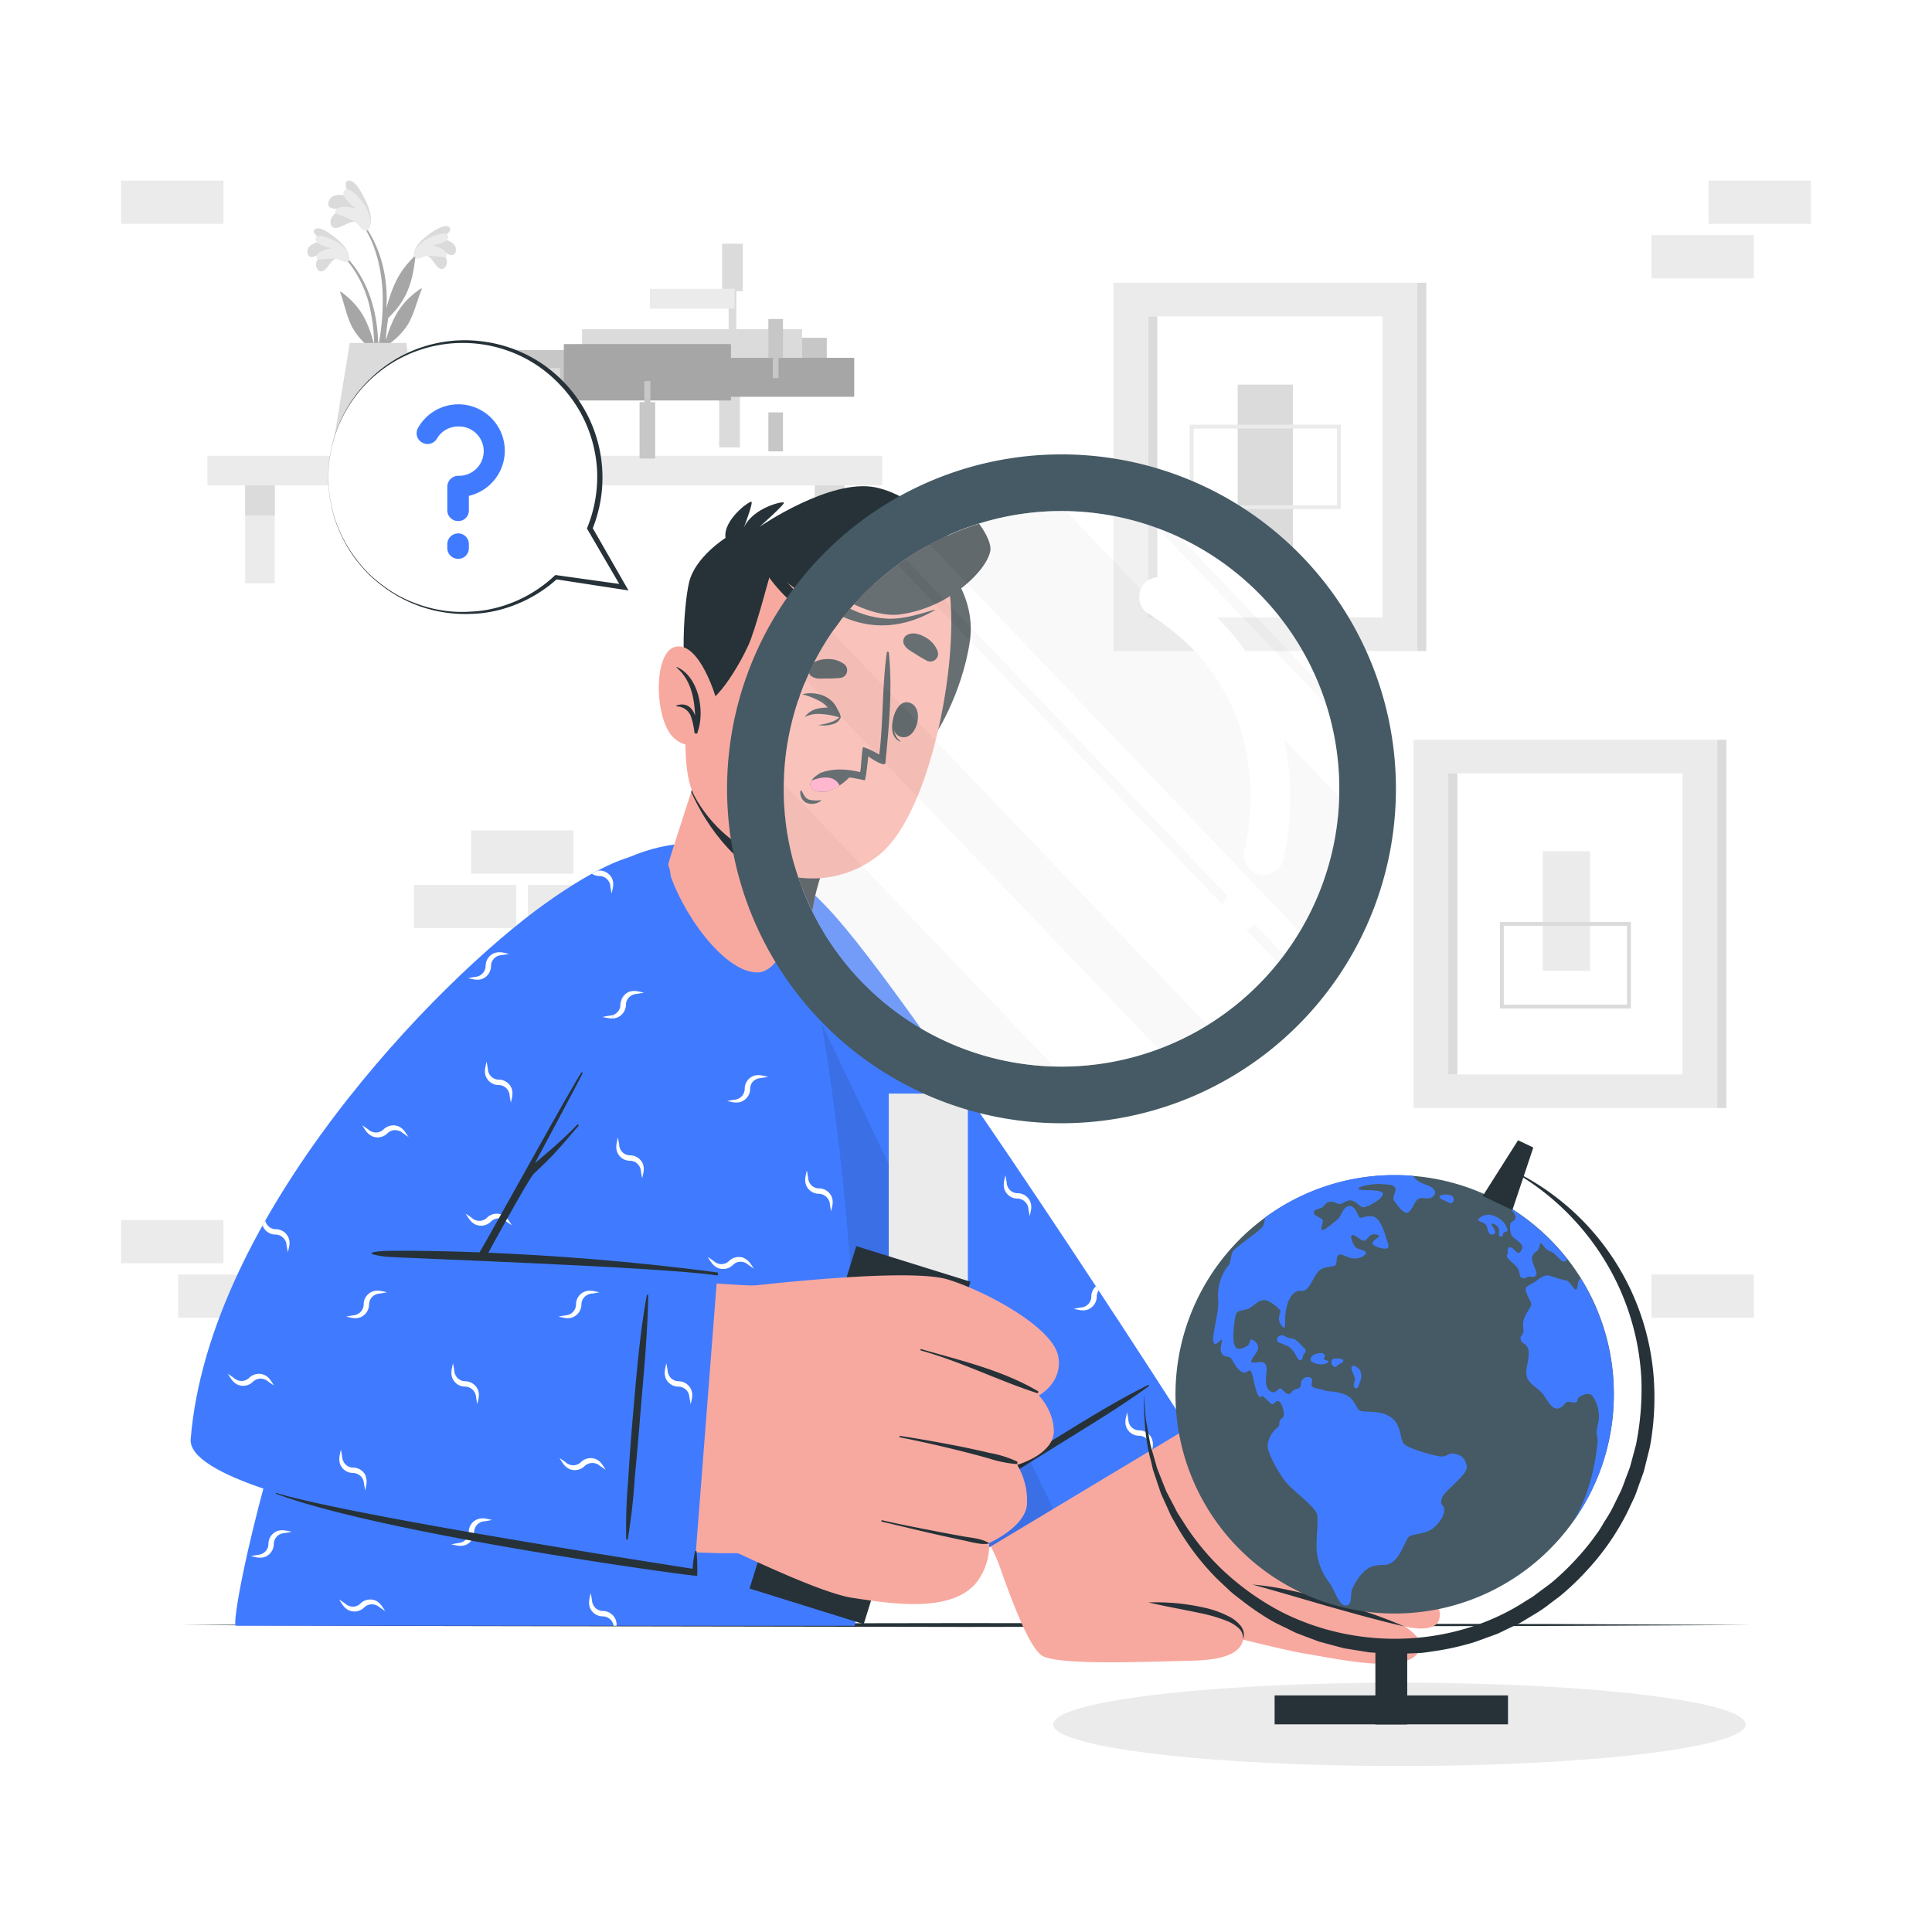 <svg class="animated" id="freepik_stories-curious" xmlns="http://www.w3.org/2000/svg" viewBox="0 0 500 500" version="1.1" xmlns:xlink="http://www.w3.org/1999/xlink" xmlns:svgjs="http://svgjs.com/svgjs"><style>svg#freepik_stories-curious:not(.animated) .animable {opacity: 0;}svg#freepik_stories-curious.animated #freepik--Character--inject-179 {animation: 1s 1 forwards cubic-bezier(.36,-0.01,.5,1.38) slideUp;animation-delay: 0s;}svg#freepik_stories-curious.animated #freepik--Globe--inject-179 {animation: 1s 1 forwards cubic-bezier(.36,-0.01,.5,1.38) slideUp;animation-delay: 0s;}svg#freepik_stories-curious.animated #freepik--speech-bubble--inject-179 {animation: 1s 1 forwards cubic-bezier(.36,-0.01,.5,1.38) slideUp;animation-delay: 0s;}            @keyframes slideUp {                0% {                    opacity: 0;                    transform: translateY(30px);                }                100% {                    opacity: 1;                    transform: inherit;                }            }        </style><g id="freepik--background-complete--inject-179" class="animable" style="transform-origin: 250px 193.887px;"><g id="elobw6l4461x8"><rect x="427.41" y="60.85" width="26.48" height="11.19" style="fill: rgb(235, 235, 235); transform-origin: 440.65px 66.445px; transform: rotate(-180deg);" class="animable"></rect></g><g id="el5jnqxuzzpi3"><rect x="442.18" y="46.74" width="26.48" height="11.19" style="fill: rgb(235, 235, 235); transform-origin: 455.42px 52.335px; transform: rotate(180deg);" class="animable"></rect></g><g id="elqz2t9afpe6"><rect x="107.14" y="229.02" width="26.48" height="11.19" style="fill: rgb(235, 235, 235); transform-origin: 120.38px 234.615px; transform: rotate(180deg);" class="animable"></rect></g><g id="el6myr1nctosh"><rect x="121.92" y="214.91" width="26.48" height="11.19" style="fill: rgb(235, 235, 235); transform-origin: 135.16px 220.505px; transform: rotate(180deg);" class="animable"></rect></g><g id="elhpry1h0u2ih"><rect x="136.63" y="229.02" width="26.48" height="11.19" style="fill: rgb(235, 235, 235); transform-origin: 149.87px 234.615px; transform: rotate(180deg);" class="animable"></rect></g><g id="elxzjft6s0ofl"><rect x="31.34" y="46.74" width="26.48" height="11.19" style="fill: rgb(235, 235, 235); transform-origin: 44.58px 52.335px; transform: rotate(180deg);" class="animable"></rect></g><g id="el4wpqugin3ii"><rect x="46.11" y="329.85" width="26.48" height="11.19" style="fill: rgb(235, 235, 235); transform-origin: 59.35px 335.445px; transform: rotate(180deg);" class="animable"></rect></g><g id="elexn6u1o8n09"><rect x="31.34" y="315.74" width="26.48" height="11.19" style="fill: rgb(235, 235, 235); transform-origin: 44.58px 321.335px; transform: rotate(180deg);" class="animable"></rect></g><g id="eldrrtimgxobh"><rect x="427.41" y="329.85" width="26.48" height="11.19" style="fill: rgb(235, 235, 235); transform-origin: 440.65px 335.445px; transform: rotate(-180deg);" class="animable"></rect></g><rect x="288.17" y="73.17" width="78.58" height="95.31" style="fill: rgb(235, 235, 235); transform-origin: 327.46px 120.825px;" id="elrrl8ov1a0hs" class="animable"></rect><rect x="297.15" y="81.87" width="60.62" height="77.92" style="fill: rgb(255, 255, 255); transform-origin: 327.46px 120.83px;" id="elhfsufznlp2k" class="animable"></rect><rect x="297.15" y="81.87" width="2.37" height="77.92" style="fill: rgb(219, 219, 219); transform-origin: 298.335px 120.83px;" id="elbc65m8oqdwr" class="animable"></rect><rect x="366.75" y="73.17" width="2.37" height="95.31" style="fill: rgb(219, 219, 219); transform-origin: 367.935px 120.825px;" id="elyj45o09svkm" class="animable"></rect><rect x="320.31" y="99.54" width="14.29" height="42.59" style="fill: rgb(219, 219, 219); transform-origin: 327.455px 120.835px;" id="el7hq3rzx7eke" class="animable"></rect><path d="M347,131.76H307.9V109.9H347Zm-38.12-1H346V110.9H308.9Z" style="fill: rgb(235, 235, 235); transform-origin: 327.45px 120.83px;" id="el4kcmetdding" class="animable"></path><rect x="365.84" y="191.45" width="78.58" height="95.31" style="fill: rgb(235, 235, 235); transform-origin: 405.13px 239.105px;" id="elpex337st5r" class="animable"></rect><rect x="374.81" y="200.15" width="60.62" height="77.92" style="fill: rgb(255, 255, 255); transform-origin: 405.12px 239.11px;" id="elh2qqz107d0w" class="animable"></rect><rect x="374.81" y="200.15" width="2.37" height="77.92" style="fill: rgb(219, 219, 219); transform-origin: 375.995px 239.11px;" id="elfetiirfkv3g" class="animable"></rect><rect x="444.41" y="191.45" width="2.37" height="95.31" style="fill: rgb(219, 219, 219); transform-origin: 445.595px 239.105px;" id="el6tnxx9le80a" class="animable"></rect><rect x="399.26" y="220.29" width="12.25" height="30.96" style="fill: rgb(235, 235, 235); transform-origin: 405.385px 235.77px;" id="elgswatturj48" class="animable"></rect><path d="M422.07,261H388.18V238.61h33.89Zm-32.89-1h31.89V239.61H389.18Z" style="fill: rgb(219, 219, 219); transform-origin: 405.125px 249.805px;" id="elqnyrlru1l" class="animable"></path><g id="elqcnfk3z1ct"><rect x="53.67" y="117.96" width="174.64" height="7.66" style="fill: rgb(235, 235, 235); transform-origin: 140.99px 121.79px; transform: rotate(180deg);" class="animable"></rect></g><rect x="210.86" y="125.62" width="7.66" height="25.33" style="fill: rgb(235, 235, 235); transform-origin: 214.69px 138.285px;" id="el92d3pkxumll" class="animable"></rect><rect x="210.86" y="125.62" width="7.66" height="7.83" style="fill: rgb(219, 219, 219); transform-origin: 214.69px 129.535px;" id="ela7vdgvd9egk" class="animable"></rect><rect x="63.45" y="125.62" width="7.66" height="25.33" style="fill: rgb(235, 235, 235); transform-origin: 67.28px 138.285px;" id="elxim9j10rtdb" class="animable"></rect><rect x="63.45" y="125.62" width="7.66" height="7.83" style="fill: rgb(219, 219, 219); transform-origin: 67.28px 129.535px;" id="elpnfg7rfg15" class="animable"></rect><g id="elpi24qlcdkr"><rect x="165.16" y="87.41" width="48.81" height="12.29" style="fill: rgb(199, 199, 199); transform-origin: 189.565px 93.555px; transform: rotate(90deg);" class="animable"></rect></g><g id="eltiv8dzdy2wr"><rect x="186.88" y="63.07" width="5.36" height="12.29" style="fill: rgb(219, 219, 219); transform-origin: 189.56px 69.215px; transform: rotate(90deg);" class="animable"></rect></g><g id="elwttr7xgbnea"><rect x="188.57" y="73.62" width="1.99" height="12.29" style="fill: rgb(219, 219, 219); transform-origin: 189.565px 79.765px; transform: rotate(90deg);" class="animable"></rect></g><g id="elgzxuqo8xmf"><rect x="186.12" y="101.96" width="5.36" height="13.82" style="fill: rgb(219, 219, 219); transform-origin: 188.8px 108.87px; transform: rotate(90deg);" class="animable"></rect></g><g id="elqowtmk4zxj"><rect x="150.65" y="85.19" width="56.94" height="8.59" style="fill: rgb(219, 219, 219); transform-origin: 179.12px 89.485px; transform: rotate(90deg);" class="animable"></rect></g><g id="elw13uyk4c8n"><rect x="168.21" y="74.75" width="21.9" height="5.15" style="fill: rgb(235, 235, 235); transform-origin: 179.16px 77.325px; transform: rotate(90deg);" class="animable"></rect></g><g id="el2vvi3fmj03a"><rect x="108.51" y="90.6" width="56.94" height="8.59" style="fill: rgb(199, 199, 199); transform-origin: 136.98px 94.895px; transform: rotate(135.33deg);" class="animable"></rect></g><g id="elz9kj6e60n3"><rect x="123.05" y="95.23" width="21.9" height="5.16" style="fill: rgb(219, 219, 219); transform-origin: 134px 97.81px; transform: rotate(135.33deg);" class="animable"></rect></g><g id="elaeup278jau"><rect x="145.92" y="89.05" width="43.25" height="14.59" style="fill: rgb(166, 166, 166); transform-origin: 167.545px 96.345px; transform: rotate(90deg);" class="animable"></rect></g><g id="el6j9j7tkusq2"><rect x="165.52" y="104.07" width="4.03" height="14.59" style="fill: rgb(199, 199, 199); transform-origin: 167.535px 111.365px; transform: rotate(90deg);" class="animable"></rect></g><g id="elb8ulm4qyjzr"><rect x="166.76" y="98.63" width="1.56" height="14.59" style="fill: rgb(199, 199, 199); transform-origin: 167.54px 105.925px; transform: rotate(90deg);" class="animable"></rect></g><g id="el58otnzxe2jr"><rect x="180.43" y="92.61" width="40.64" height="10.08" style="fill: rgb(166, 166, 166); transform-origin: 200.75px 97.65px; transform: rotate(90deg);" class="animable"></rect></g><g id="el6tnyd73rylx"><rect x="198.85" y="106.73" width="3.79" height="10.08" style="fill: rgb(199, 199, 199); transform-origin: 200.745px 111.77px; transform: rotate(90deg);" class="animable"></rect></g><g id="elznka031v51b"><rect x="198.85" y="82.56" width="3.79" height="10.08" style="fill: rgb(199, 199, 199); transform-origin: 200.745px 87.6px; transform: rotate(90deg);" class="animable"></rect></g><g id="el1m8pw0nh4fw"><rect x="200.01" y="87.78" width="1.47" height="10.08" style="fill: rgb(199, 199, 199); transform-origin: 200.745px 92.82px; transform: rotate(90deg);" class="animable"></rect></g><path d="M89,65.89c8.6,8.42,10,21.44,8.23,32.84,0,.26-.45.19-.45,0,0-2.6.08-5.17.07-7.73,0-.12-.08-.23-.13-.35a17.28,17.28,0,0,1-5.59-6c-1.43-2.82-2-6-3.09-9-.11-.28.19-.2.39,0,5.23,3.85,6.9,8,8.4,13.55a45.91,45.91,0,0,0-.91-8.63,29.46,29.46,0,0,0-7.15-14.39C88.61,66,88.83,65.74,89,65.89Z" style="fill: rgb(166, 166, 166); transform-origin: 92.959px 82.373px;" id="el9bhpjeh0cxt" class="animable"></path><path d="M87.36,66.87c-1.47,0-2.4,2.42-3.55,3.11a1.12,1.12,0,0,1-1.64-.26c-1.14-1.59.43-3.56,1.9-4.66A16.92,16.92,0,0,1,81,66.47a1.08,1.08,0,0,1-1.39-.83c-.5-2.17,2.23-3.14,4.1-3.18-.91-.63-3.5-2.35-2.12-3.19S86,60.87,87,61.68c1.46,1.19,3.2,3,3.27,4.81C90.4,68.66,88.5,67.33,87.36,66.87Z" style="fill: rgb(219, 219, 219); transform-origin: 84.913px 64.662px;" id="elecr6lch4fk4" class="animable"></path><path d="M87.79,67.24c-1.89-.86-5.52.38-5.83-.34-.63-1.46,2.28-2.46,3.84-2.65-1.44-.39-4.2-1-4.12-2.4.1-1.7,4.24-.24,6.34,1.36,2.63,2,2.62,4,2.18,4.37C89.6,68.11,88.1,67.38,87.79,67.24Z" style="fill: rgb(235, 235, 235); transform-origin: 86.049px 64.43px;" id="elo4rxmkc8pl8" class="animable"></path><path d="M108.56,65.06c-8.91,8.08-10.85,21-9.47,32.5,0,.26.44.21.45,0,.1-2.6.11-5.17.22-7.73l.15-.34a17.39,17.39,0,0,0,5.81-5.79c1.54-2.77,2.22-5.93,3.43-8.83.12-.28-.19-.21-.39-.07-5.37,3.65-7.2,7.74-8.91,13.22a46,46,0,0,1,1.24-8.59,29.43,29.43,0,0,1,7.69-14.11C108.92,65.15,108.71,64.92,108.56,65.06Z" style="fill: rgb(166, 166, 166); transform-origin: 103.932px 81.377px;" id="elb4e25wwnr4o" class="animable"></path><path d="M110.14,66.1c1.47.11,2.31,2.5,3.43,3.24a1.12,1.12,0,0,0,1.65-.2c1.2-1.55-.29-3.57-1.72-4.73a16,16,0,0,0,3,1.53,1.07,1.07,0,0,0,1.42-.78c.58-2.15-2.11-3.22-4-3.33.93-.6,3.59-2.21,2.24-3.11s-4.51,1.44-5.53,2.2c-1.51,1.13-3.32,2.84-3.45,4.69C107,67.77,109,66.51,110.14,66.1Z" style="fill: rgb(219, 219, 219); transform-origin: 112.584px 64.066px;" id="eljskduyapn48" class="animable"></path><path d="M109.69,66.45c1.93-.79,5.51.59,5.85-.12.68-1.43-2.19-2.54-3.74-2.79,1.45-.34,4.24-.85,4.21-2.25,0-1.7-4.23-.4-6.38,1.13-2.72,1.92-2.78,3.87-2.35,4.28C107.85,67.26,109.38,66.58,109.69,66.45Z" style="fill: rgb(235, 235, 235); transform-origin: 111.546px 63.703px;" id="elt78g89aos2k" class="animable"></path><path d="M99.45,86.41a88.44,88.44,0,0,1-2.77,12.78.32.32,0,0,1-.62-.13c.58-3.94,1.65-7.8,2.24-11.74A59.4,59.4,0,0,0,99,75.26c-.38-6.63-2.18-13.69-6.51-18.89-.09-.12.11-.29.21-.18C101.35,66.3,100,78.7,100,79.81c1.23-4.19,2.49-9,7.14-13.25.2-.18.35-.09.32.22-.83,7.76-3,11.81-7.49,16C99.8,84,99.64,85.2,99.45,86.41Z" style="fill: rgb(166, 166, 166); transform-origin: 99.966px 77.778px;" id="elhyefb5fowbh" class="animable"></path><path d="M92.39,57.54c-1.56-.7-3.71,1.29-5.25,1.42a1.28,1.28,0,0,1-1.57-1.08c-.38-2.23,2.24-3.48,4.32-3.88-1.31-.08-2.6.27-3.89-.08a1.24,1.24,0,0,1-1-1.56c.58-2.51,3.89-2.14,5.86-1.24-.63-1.11-2.46-4.2-.61-4.38S94,50.65,94.67,52c.92,2,1.84,4.69,1,6.65C94.64,60.92,93.35,58.58,92.39,57.54Z" style="fill: rgb(219, 219, 219); transform-origin: 90.477px 53.171px;" id="eldgwadhtwwnf" class="animable"></path><path d="M92.65,58.13c-1.53-1.84-5.92-2.39-5.88-3.29.09-1.82,3.6-1.4,5.32-.81-1.3-1.13-3.85-3.17-3.06-4.57,1-1.71,4.52,1.89,5.88,4.61,1.72,3.42.72,5.44.07,5.62C94.09,60,92.91,58.43,92.65,58.13Z" style="fill: rgb(235, 235, 235); transform-origin: 91.318px 54.373px;" id="ellrxefob9b9i" class="animable"></path><path d="M105.15,88.74,109,118H85.71c.47-2.59,4.81-29.25,4.81-29.25Z" style="fill: rgb(219, 219, 219); transform-origin: 97.355px 103.37px;" id="elo91znh1rlep" class="animable"></path></g><g id="freepik--Shadow--inject-179" class="animable" style="transform-origin: 362.17px 446.26px;"><ellipse cx="362.17" cy="446.26" rx="89.61" ry="10.79" style="fill: rgb(235, 235, 235); transform-origin: 362.17px 446.26px;" id="el4vpigch4r0c" class="animable"></ellipse></g><g id="freepik--Desk--inject-179" class="animable" style="transform-origin: 250px 420.55px;"><polygon points="453.01 420.55 402.26 420.79 351.5 420.88 250 421.05 148.5 420.88 97.74 420.79 46.99 420.55 97.74 420.3 148.5 420.21 250 420.05 351.5 420.21 402.26 420.3 453.01 420.55" style="fill: rgb(38, 50, 56); transform-origin: 250px 420.55px;" id="elif9uc3vyrha" class="animable"></polygon></g><g id="freepik--Character--inject-179" class="animable" style="transform-origin: 223.269px 274.091px;"><circle cx="281.55" cy="268.45" r="3.67" style="fill: rgb(255, 255, 255); transform-origin: 281.55px 268.45px;" id="elil5myd5b91" class="animable"></circle><circle cx="337.54" cy="268.45" r="3.67" style="fill: rgb(255, 255, 255); transform-origin: 337.54px 268.45px;" id="elcrx2ckoj9xf" class="animable"></circle><circle cx="393.53" cy="268.45" r="3.67" style="fill: rgb(255, 255, 255); transform-origin: 393.53px 268.45px;" id="elp6ponkhy8j" class="animable"></circle><path d="M203.81,228.25C245,268.52,301.18,362.07,308.52,376.66c5,9.91-46.78,37.38-49.15,30.15-3-9.26-56.05-107.45-68.7-162.77C185.13,219.81,195.49,220.12,203.81,228.25Z" style="fill: rgb(247, 169, 160); transform-origin: 248.985px 315.646px;" id="elm8xv922ps4o" class="animable"></path><path d="M256.76,400c1.93,4.94,8.58,26,13,28.53s27.19,1.5,38.68,1.26,13.68-3.49,13.41-7.44-24.4-4.2-24.4-4.2S329.82,426.69,338,428s26.89,5.66,29.45-1.11c1.16-3.06-4-6-4-6s7.88,2.12,9-1.8c1.33-4.46-4.95-6.77-4.95-6.77s4.92.89,4.95-2.73c.09-8.07-30.62-11.4-30.62-11.4s23.69,10.93,24.3,4.33c.86-9.14-47.41-18.13-52.49-22a34.13,34.13,0,0,1-8.23-9.72Z" style="fill: rgb(247, 169, 160); transform-origin: 314.697px 400.693px;" id="el4u0crmakg4e" class="animable"></path><path d="M321.7,424.34a3.52,3.52,0,0,0-1.16-3,9.91,9.91,0,0,0-2.84-1.76,37.55,37.55,0,0,0-6.62-2c-4.56-1-9.21-1.77-13.86-2.87a56.29,56.29,0,0,1,14.22,1.3,26,26,0,0,1,6.83,2.45,9.07,9.07,0,0,1,2.87,2.37A3.67,3.67,0,0,1,321.7,424.34Z" style="fill: rgb(38, 50, 56); transform-origin: 309.57px 419.507px;" id="el5xiz1akjlr9" class="animable"></path><path d="M363.38,420.9c-3.33-.74-6.61-1.61-9.89-2.48s-6.54-1.81-9.81-2.72l-9.76-2.84c-3.25-.94-6.51-1.88-9.8-2.78a74.71,74.71,0,0,1,10.1,1.58c3.34.69,6.63,1.57,9.91,2.49s6.51,2,9.72,3.09S360.26,419.53,363.38,420.9Z" style="fill: rgb(38, 50, 56); transform-origin: 343.75px 415.49px;" id="elu8s09sswusb" class="animable"></path><path d="M331.73,401.87a64.74,64.74,0,0,1,9.32,1.09,87.2,87.2,0,0,1,9.14,2.15,84.51,84.51,0,0,1,8.86,3.1,66.92,66.92,0,0,1,8.42,4.12c-3-1-5.89-2-8.85-2.95s-5.91-1.88-8.88-2.72-6-1.68-9-2.49S334.77,402.63,331.73,401.87Z" style="fill: rgb(38, 50, 56); transform-origin: 349.6px 407.1px;" id="el1bb1qo1d7po" class="animable"></path><path d="M336.31,394.09a62.38,62.38,0,0,1,28.59,9.11c-4.8-1.59-9.46-3.29-14.23-4.77S341.15,395.53,336.31,394.09Z" style="fill: rgb(38, 50, 56); transform-origin: 350.605px 398.645px;" id="elkkv300qucee" class="animable"></path><path d="M307.46,369.56,246.79,406s-50-124.41-56.46-157,5.3-33.73,24.19-13.66C236.61,258.82,307.46,369.56,307.46,369.56Z" style="fill: rgb(64, 123, 255); transform-origin: 248.002px 314.014px;" id="el2lx1sfz97kd" class="animable"></path><path d="M246,390.67c4.56-2.18,8.85-5,13.17-7.65s8.49-5.21,12.72-7.86c8.52-5.33,17.24-10.5,25.4-16.39a.19.19,0,0,0-.19-.32c-9.08,4.51-17.73,10-26.36,15.31q-6.48,4-12.86,8.19a132.09,132.09,0,0,0-12.12,8.41C245.6,390.51,245.83,390.76,246,390.67Z" style="fill: rgb(38, 50, 56); transform-origin: 271.529px 374.564px;" id="elxjepzn8h4p8" class="animable"></path><path d="M246.29,379.1a3.64,3.64,0,0,0-2.32,3.31,2.81,2.81,0,0,1-1.29,2.41,3.05,3.05,0,0,1-1.48.48c-.58.1-1.18.18-1.78.34,1.18.2,2.37.67,3.74.14a3.65,3.65,0,0,0,2.22-3.36,2.74,2.74,0,0,1,1.36-2.33,3.12,3.12,0,0,1,1.5-.45c.59-.1,1.19-.18,1.78-.33C248.83,379.1,247.7,378.64,246.29,379.1Zm37.33-46.2a3.63,3.63,0,0,0-1.19,2.61,2.82,2.82,0,0,1-1.28,2.41,3.13,3.13,0,0,1-1.49.48c-.58.1-1.18.18-1.78.34,1.19.2,2.37.67,3.74.14a3.64,3.64,0,0,0,2.22-3.36,2.53,2.53,0,0,1,.5-1.53Zm-42.33-4.26A3.61,3.61,0,0,0,239,332a2.83,2.83,0,0,1-1.29,2.41,3.09,3.09,0,0,1-1.48.48c-.59.1-1.18.18-1.78.34,1.18.2,2.36.67,3.74.14a3.63,3.63,0,0,0,2.21-3.36,2.79,2.79,0,0,1,1.36-2.33,3.19,3.19,0,0,1,1.5-.45c.6-.1,1.2-.18,1.78-.33C243.83,328.64,242.69,328.18,241.29,328.64Zm-.25-43a3.58,3.58,0,0,0-3.92.8,2.8,2.8,0,0,1-2.63.69,3,3,0,0,1-1.36-.76c-.5-.35-1-.7-1.51-1,.7,1,1.18,2.13,2.51,2.78a3.58,3.58,0,0,0,4-.68,2.79,2.79,0,0,1,2.61-.8,2.86,2.86,0,0,1,1.38.71c.49.34,1,.7,1.5,1C242.9,287.39,242.4,286.21,241,285.63Zm-22.76-22.32a3.63,3.63,0,0,0-3.35-2.2,2.75,2.75,0,0,1-2.35-1.37,3,3,0,0,1-.42-1.5c-.13-.6-.19-1.18-.36-1.78-.18,1.18-.66,2.33-.18,3.74a3.58,3.58,0,0,0,3.28,2.32,2.86,2.86,0,0,1,2.89,2.75c.12.6.18,1.18.34,1.78C218.33,265.9,218.82,264.69,218.28,263.31Zm79.84,109.06a3.57,3.57,0,0,0-3.34-2.2,2.81,2.81,0,0,1-2.35-1.36,3.32,3.32,0,0,1-.43-1.53c-.12-.56-.18-1.16-.33-1.76-.21,1.18-.69,2.32-.21,3.72a3.55,3.55,0,0,0,3.29,2.32,2.81,2.81,0,0,1,2.41,1.31,2.77,2.77,0,0,1,.5,1.46c.06.34.11.67.17,1l.36-.22A4.48,4.48,0,0,0,298.12,372.37ZM266.64,311a3.58,3.58,0,0,0-3.34-2.2,2.8,2.8,0,0,1-2.35-1.36,3.1,3.1,0,0,1-.43-1.53c-.12-.57-.18-1.16-.33-1.76-.21,1.18-.69,2.32-.21,3.72a3.55,3.55,0,0,0,3.29,2.32,2.93,2.93,0,0,1,2.9,2.77c.11.6.18,1.2.33,1.77C266.7,313.56,267.19,312.38,266.64,311Zm-51.39-1.24a3.6,3.6,0,0,0-3.34-2.2,2.77,2.77,0,0,1-2.35-1.36,3.09,3.09,0,0,1-.43-1.52c-.12-.57-.18-1.17-.33-1.77a10.91,10.91,0,0,0-.41,2.78,4.37,4.37,0,0,0,.2.95,3.3,3.3,0,0,0,.46.87,3.65,3.65,0,0,0,2.83,1.45,2.93,2.93,0,0,1,2.9,2.76c.11.6.18,1.2.33,1.77C215.31,312.33,215.8,311.14,215.25,309.75Zm50.25,49.91a3.6,3.6,0,0,0-3.33-2.2,2.78,2.78,0,0,1-2.34-1.36,3.13,3.13,0,0,1-.45-1.51c-.1-.58-.18-1.18-.34-1.77-.19,1.17-.66,2.32-.19,3.73a3.55,3.55,0,0,0,3.3,2.3,2.9,2.9,0,0,1,2.41,1.31,2.71,2.71,0,0,1,.46,1.48c.14.58.2,1.16.35,1.76C265.58,362.24,266.06,361.05,265.5,359.66ZM191,239.23a3.38,3.38,0,0,0-2.22-.23c0,.44.09.88.14,1.34a3,3,0,0,1,1.71-.1A3.2,3.2,0,0,1,192,241c.49.33.95.71,1.48,1C192.82,241,192.34,239.9,191,239.23Z" style="fill: rgb(255, 255, 255); transform-origin: 243.576px 312.466px;" id="el0jtpdn1nr9sj" class="animable"></path><g id="el021itmqnxtxa"><path d="M272.55,390.51,246.79,406s-50-124.41-56.46-157c-3.13-15.77-2-24.18,2.17-26.37Z" style="opacity: 0.1; transform-origin: 230.545px 314.315px;" class="animable"></path></g><path d="M221.11,420.75H61C58.67,418,89.53,272.2,154.86,226.35c20.74-14.55,47.31-8.47,51.74,9.43C225.49,312.2,223.24,418.3,221.11,420.75Z" style="fill: rgb(64, 123, 255); transform-origin: 141.686px 319.483px;" id="el1iskcjnkpid" class="animable"></path><path d="M162.88,256.66a3.61,3.61,0,0,0-2.32,3.3,2.78,2.78,0,0,1-1.29,2.41,3,3,0,0,1-1.48.48c-.58.11-1.18.18-1.78.35,1.18.19,2.37.67,3.74.13A3.64,3.64,0,0,0,162,260a2.73,2.73,0,0,1,1.36-2.33,3,3,0,0,1,1.49-.45c.6-.11,1.2-.18,1.79-.33C165.42,256.66,164.29,256.19,162.88,256.66Zm-11.45,77.58a3.57,3.57,0,0,0-2.32,3.27,2.84,2.84,0,0,1-1.27,2.43,3.13,3.13,0,0,1-1.49.48c-.59.1-1.17.18-1.77.34,1.17.19,2.35.67,3.74.13a3.64,3.64,0,0,0,2.19-3.35,2.81,2.81,0,0,1,1.37-2.33,3,3,0,0,1,1.51-.44c.6-.11,1.17-.19,1.77-.34C154,334.24,152.84,333.76,151.43,334.24Zm69.77,73.27a2.84,2.84,0,0,1-1.49.48c-.59.12-1.17.18-1.77.35,1.17.19,2.35.68,3.74.15a2.77,2.77,0,0,0,.54-.28c0-.66.05-1.35.07-2.06A2.87,2.87,0,0,1,221.2,407.51Zm-97.53-14.35a3.52,3.52,0,0,0-2.32,3.28,2.82,2.82,0,0,1-1.29,2.41,2.9,2.9,0,0,1-1.48.49c-.59.11-1.18.18-1.77.35,1.15.19,2.34.67,3.73.13a3.62,3.62,0,0,0,2.2-3.35,2.86,2.86,0,0,1,1.36-2.35,3.05,3.05,0,0,1,1.53-.42c.58-.13,1.16-.19,1.75-.34C126.21,393.16,125.07,392.67,123.67,393.16Zm71.38-114.73a3.56,3.56,0,0,0-2.32,3.29,2.78,2.78,0,0,1-1.29,2.41,2.89,2.89,0,0,1-1.46.49c-.6.1-1.2.18-1.78.33,1.16.21,2.35.69,3.72.13a3.59,3.59,0,0,0,2.22-3.33,2.74,2.74,0,0,1,1.36-2.35A3.24,3.24,0,0,1,197,279c.58-.12,1.18-.18,1.76-.34C197.59,278.43,196.46,278,195.05,278.43ZM71.79,396.22a3.56,3.56,0,0,0-2.32,3.29,2.81,2.81,0,0,1-1.29,2.41,3,3,0,0,1-1.48.48c-.58.12-1.18.18-1.76.34,1.15.2,2.33.69,3.72.15a3.62,3.62,0,0,0,2.2-3.35,2.87,2.87,0,0,1,1.36-2.35,3.05,3.05,0,0,1,1.53-.43c.58-.12,1.17-.2,1.77-.35C74.33,396.22,73.2,395.76,71.79,396.22Zm24.65-62a3.56,3.56,0,0,0-2.32,3.29,2.81,2.81,0,0,1-1.29,2.41,3,3,0,0,1-1.48.48c-.58.12-1.18.18-1.76.34,1.15.2,2.33.69,3.72.15a3.62,3.62,0,0,0,2.2-3.35,2.86,2.86,0,0,1,1.36-2.35,3.05,3.05,0,0,1,1.53-.43c.58-.12,1.17-.2,1.77-.35C99,334.23,97.85,333.76,96.44,334.23Zm119.38,20.84a3.56,3.56,0,0,0-2.32,3.29,2.81,2.81,0,0,1-1.29,2.41,3,3,0,0,1-1.48.48c-.58.12-1.18.18-1.76.34,1.15.2,2.33.69,3.72.15a3.62,3.62,0,0,0,2.2-3.35,2.86,2.86,0,0,1,1.36-2.35,3.05,3.05,0,0,1,1.53-.43c.58-.12,1.17-.2,1.77-.35C218.36,355.07,217.23,354.6,215.82,355.07Zm-85.9-40.7a3.58,3.58,0,0,0-3.92.81,2.84,2.84,0,0,1-2.64.69,3,3,0,0,1-1.36-.77c-.49-.34-1-.7-1.51-1,.7,1,1.18,2.12,2.51,2.78a3.57,3.57,0,0,0,4-.69,2.79,2.79,0,0,1,2.62-.79,2.85,2.85,0,0,1,1.37.7c.5.35,1,.71,1.5,1C131.77,316.14,131.28,315,129.92,314.37Zm64.66,75a3.63,3.63,0,0,0-3.92.83,2.81,2.81,0,0,1-2.62.68,2.85,2.85,0,0,1-1.38-.76c-.49-.33-1-.7-1.5-1,.69,1,1.19,2.11,2.5,2.77a3.58,3.58,0,0,0,4-.69,2.79,2.79,0,0,1,2.62-.78,2.62,2.62,0,0,1,1.37.7c.51.33,1,.71,1.5,1C196.45,391.18,195.94,390,194.58,389.4Zm-2-63.79a3.66,3.66,0,0,0-3.94.81,2.78,2.78,0,0,1-2.62.69,3.15,3.15,0,0,1-1.37-.76c-.5-.33-1-.71-1.5-1,.7,1,1.18,2.11,2.5,2.77a3.55,3.55,0,0,0,4-.69,2.82,2.82,0,0,1,2.6-.79,2.94,2.94,0,0,1,1.4.72c.49.33,1,.7,1.49,1C194.4,327.39,193.91,326.21,192.55,325.61ZM97.17,414.22a3.57,3.57,0,0,0-3.92.81,2.8,2.8,0,0,1-2.62.68,3,3,0,0,1-1.37-.76c-.51-.34-1-.7-1.5-1,.69,1,1.17,2.13,2.5,2.79a3.58,3.58,0,0,0,3.95-.69,2.83,2.83,0,0,1,2.62-.79,2.75,2.75,0,0,1,1.39.7c.51.34,1,.7,1.5,1C99,416,98.53,414.8,97.17,414.22Zm6.27-122.56c-.16.3-.31.6-.46.91a2.89,2.89,0,0,1,1.22.66c.51.35,1,.71,1.49,1A6.84,6.84,0,0,0,103.44,291.66Zm50.78,86a3.58,3.58,0,0,0-3.92.81,2.82,2.82,0,0,1-2.62.69,3.12,3.12,0,0,1-1.38-.76c-.51-.35-1-.71-1.49-1,.68,1,1.16,2.12,2.49,2.78a3.55,3.55,0,0,0,3.95-.69,2.91,2.91,0,0,1,4-.09c.51.35,1,.71,1.5,1C156.07,379.4,155.58,378.22,154.22,377.63Zm4.23-150.15a3.51,3.51,0,0,0-2.26-2c-.44.28-.89.58-1.33.89l-.39.28a3.08,3.08,0,0,0,.61.06,2.83,2.83,0,0,1,2.4,1.28,2.78,2.78,0,0,1,.48,1.49c.13.58.19,1.18.34,1.76C158.5,230.05,159,228.87,158.45,227.48ZM123.68,359.66a3.66,3.66,0,0,0-3.35-2.2A2.79,2.79,0,0,1,118,356.1a3.13,3.13,0,0,1-.45-1.51c-.1-.58-.18-1.18-.33-1.77-.19,1.17-.67,2.32-.19,3.73a3.54,3.54,0,0,0,3.28,2.3,2.9,2.9,0,0,1,2.42,1.31,3,3,0,0,1,.48,1.48c.1.58.18,1.16.34,1.76C123.74,362.24,124.22,361.05,123.68,359.66Zm8.69-78.06a3.61,3.61,0,0,0-3.35-2.2,2.74,2.74,0,0,1-2.34-1.36,3,3,0,0,1-.43-1.51c-.12-.58-.18-1.18-.35-1.78-.19,1.2-.67,2.33-.19,3.74a3.57,3.57,0,0,0,3.29,2.32,2.82,2.82,0,0,1,2.41,1.28,2.92,2.92,0,0,1,.48,1.47c.12.6.18,1.2.34,1.78C132.43,284.19,132.92,283,132.37,281.6Zm79.07-23.24a4.11,4.11,0,0,0,.18,1.84,3.06,3.06,0,0,0,.27.58C211.75,260,211.6,259.16,211.44,258.36Zm-45.07,42.83A3.62,3.62,0,0,0,163,299a2.81,2.81,0,0,1-2.35-1.38,3,3,0,0,1-.41-1.5c-.14-.59-.2-1.18-.36-1.78-.18,1.19-.66,2.34-.18,3.74a3.54,3.54,0,0,0,3.27,2.32,2.83,2.83,0,0,1,2.41,1.28,2.74,2.74,0,0,1,.48,1.48c.12.6.18,1.18.35,1.78C166.41,303.78,166.9,302.56,166.37,301.19Zm48.88,8.56a3.6,3.6,0,0,0-3.34-2.2,2.77,2.77,0,0,1-2.35-1.36,3.09,3.09,0,0,1-.43-1.52c-.12-.57-.18-1.17-.33-1.77-.21,1.18-.69,2.32-.21,3.73a3.57,3.57,0,0,0,3.29,2.32,2.93,2.93,0,0,1,2.9,2.76c.11.6.18,1.2.33,1.77C215.31,312.33,215.8,311.14,215.25,309.75ZM159.31,419.12a3.58,3.58,0,0,0-3.34-2.2,2.79,2.79,0,0,1-2.33-1.37,3.13,3.13,0,0,1-.45-1.51c-.1-.58-.18-1.18-.34-1.76-.2,1.16-.66,2.32-.2,3.72a3.58,3.58,0,0,0,3.31,2.31,2.91,2.91,0,0,1,2.41,1.3,2.65,2.65,0,0,1,.42,1.14h.77A3.54,3.54,0,0,0,159.31,419.12ZM94.62,382a3.58,3.58,0,0,0-3.34-2.2A2.77,2.77,0,0,1,89,378.44a3,3,0,0,1-.45-1.51c-.11-.58-.18-1.18-.34-1.76-.2,1.16-.66,2.32-.2,3.72a3.57,3.57,0,0,0,3.31,2.31,2.91,2.91,0,0,1,2.41,1.3,2.85,2.85,0,0,1,.46,1.48c.14.58.2,1.17.34,1.77C94.69,384.58,95.17,383.4,94.62,382Zm84.27-22.35a3.61,3.61,0,0,0-3.34-2.2,2.78,2.78,0,0,1-2.33-1.36,3,3,0,0,1-.45-1.51c-.11-.58-.18-1.18-.34-1.77-.2,1.17-.66,2.32-.2,3.73a3.56,3.56,0,0,0,3.31,2.3,2.9,2.9,0,0,1,2.41,1.31,2.79,2.79,0,0,1,.46,1.48c.14.58.2,1.16.34,1.76C179,362.24,179.44,361.05,178.89,359.66ZM191,239.23a3.58,3.58,0,0,0-4,.68,2.88,2.88,0,0,1-4,.11c-.5-.34-1-.72-1.51-1,.69,1,1.2,2.14,2.56,2.74a3.59,3.59,0,0,0,3.92-.81,2.78,2.78,0,0,1,2.62-.69A3.2,3.2,0,0,1,192,241c.49.33.95.71,1.48,1C192.82,241,192.34,239.9,191,239.23Z" style="fill: rgb(255, 255, 255); transform-origin: 143.615px 323.13px;" id="elbzuqxf75ui" class="animable"></path><path d="M196,251.67c-8.7,0-19.95-15.81-23.19-27.29-.21-.79,9.15-28.09,10.44-33.69.26-1.16,33.22,16.65,33.22,16.65s-6.17,10.94-8.36,20.72C207.93,228.88,204.41,251.62,196,251.67Z" style="fill: rgb(247, 169, 160); transform-origin: 194.638px 221.153px;" id="eldvgibjimixd" class="animable"></path><path d="M216.47,207.33s-6.17,10.95-8.37,20.73c0,.2-.27,1.62-.7,3.67-16.36-5.4-24.64-18.11-28.52-26.77,2-6.19,3.85-12,4.37-14.27C183.52,189.54,216.47,207.33,216.47,207.33Z" style="fill: rgb(38, 50, 56); transform-origin: 197.675px 211.183px;" id="el8aa87xuyftw" class="animable"></path><path d="M236.6,147.58s9.65,8.39,7.91,20.46-8.33,23.14-9.51,23.39S236.6,147.58,236.6,147.58Z" style="fill: rgb(38, 50, 56); transform-origin: 239.714px 169.506px;" id="elefqm609y4m" class="animable"></path><path d="M187.9,147.34c-8,10.73-14,47.79-8.22,58.6,8.42,15.68,28.39,24,43.29,12.51,14.44-11.16,21.47-59.59,14.4-70.06C227,133,199.69,131.49,187.9,147.34Z" style="fill: rgb(247, 169, 160); transform-origin: 208.763px 179.967px;" id="el4vgdrls1rd5" class="animable"></path><path d="M227.12,184.42c0-.09.16.17.14.27-.72,2.46-1.12,5.4.92,6.8.06,0,0,.16-.06.13C225.48,190.54,226.05,186.64,227.12,184.42Z" style="fill: rgb(38, 50, 56); transform-origin: 227.214px 188.013px;" id="el7gb8orjopou" class="animable"></path><path d="M230,182.4c4.06.71,2.33,8.8-1.43,8.13S226.59,181.8,230,182.4Z" style="fill: rgb(38, 50, 56); transform-origin: 229.4px 186.469px;" id="elhd6h4mhwuok" class="animable"></path><path d="M205,203.19c.42.74.77,1.71,1.64,2.05a6.87,6.87,0,0,0,2.82.16.09.09,0,0,1,.07.16A3.44,3.44,0,0,1,206,206a2.73,2.73,0,0,1-1.29-2.74C204.69,203.07,204.89,203.08,205,203.19Z" style="fill: rgb(38, 50, 56); transform-origin: 207.123px 204.705px;" id="ela12llgy5tmo" class="animable"></path><path d="M220.62,195.11s-.35,3.84-.77,5.6c0,.16-4.93-1.43-10.49-.9-.83.08-.67-.57.32-.89,2-.63,4.45-1.15,9-.09.24-.46.45-5.93.73-5.88a15.92,15.92,0,0,1,3.78,1.83c1-8,.67-16.06,1.76-24a.25.25,0,0,1,.49,0c.92,8.44,0,17.66-.81,25.93C224.56,197.74,221.26,195.57,220.62,195.11Z" style="fill: rgb(38, 50, 56); transform-origin: 217.325px 185.651px;" id="elhtewtpqs45t" class="animable"></path><path d="M214.05,176.68c-1.14.15-2.21.09-3.34.13-1.29,0-2.3.2-3.44-.52a1.73,1.73,0,0,1-.51-2c.74-1.46,2.3-1.89,3.84-2a6.26,6.26,0,0,1,4.36,1.18A1.84,1.84,0,0,1,214.05,176.68Z" style="fill: rgb(38, 50, 56); transform-origin: 211.114px 174.546px;" id="el6uodkynk2ed" class="animable"></path><path d="M234.41,172.61a29.74,29.74,0,0,1-2.87-1.71c-1.09-.67-2-1.09-2.6-2.3a1.72,1.72,0,0,1,.69-2c1.41-.81,3-.33,4.3.42a6.27,6.27,0,0,1,3,3.38A1.83,1.83,0,0,1,234.41,172.61Z" style="fill: rgb(38, 50, 56); transform-origin: 232.931px 169.481px;" id="elgolr5xc8jbq" class="animable"></path><path d="M205.1,180.52a7.8,7.8,0,0,1,2.36-.24,8.46,8.46,0,0,1,2.4.48,7,7,0,0,1,2.19,1.35,6.2,6.2,0,0,1,1.48,2.28l.58,1.56-1.58-.39a15.31,15.31,0,0,0-3.4-.47,6.88,6.88,0,0,0-3.45.73,5.1,5.1,0,0,1,3.32-2,9.75,9.75,0,0,1,3.95.07L212,185a5.9,5.9,0,0,0-2.67-2.9A17.2,17.2,0,0,0,205.1,180.52Z" style="fill: rgb(38, 50, 56); transform-origin: 209.605px 183.11px;" id="elludy22qy3hb" class="animable"></path><path d="M208.84,187.74a14.59,14.59,0,0,0,3.63-.88c.27-.14,1.34-.74,1.31-1a7.26,7.26,0,0,0-.39-1.87,5,5,0,0,1,.76,1.87,2.43,2.43,0,0,1-1.46,1.49A7.19,7.19,0,0,1,208.84,187.74Z" style="fill: rgb(38, 50, 56); transform-origin: 211.495px 185.918px;" id="eldpo1bfvguj" class="animable"></path><path d="M216.56,199.68s-3.39,3.71-6.74,3.78c-3.85.08-3.84-3.37.58-4.75C212.71,198,216.56,199.68,216.56,199.68Z" style="fill: rgb(38, 50, 56); transform-origin: 211.782px 200.998px;" id="eli87qwkidnps" class="animable"></path><path d="M209.83,203.45a7.57,7.57,0,0,0,4-1.51c-.61-1.27-2.25-2.8-6.58-1.16C206.5,202.16,207.4,203.51,209.83,203.45Z" style="fill: rgb(255, 153, 186); transform-origin: 210.411px 201.759px;" id="elbkae1fx71ub" class="animable"></path><path d="M180.35,182.15c4.16,2,11.16-10.35,13.34-15.18,1.93-4.25,5.5-18.12,5.86-19.05s17.12,15.35,28.59,13.8,20.31-10.29,21.16-14.87-11-18.33-22.73-20.72-30,10.2-30,10.2,6.41-5.66,6.31-6.22-8.2,1.33-10.42,6.55c0,0,2.54-6.59,2-6.81s-7.37,4.73-6.7,9.36c0,0-7.76,4.9-9.38,11.32S175.47,179.8,180.35,182.15Z" style="fill: rgb(38, 50, 56); transform-origin: 213.132px 154.098px;" id="eluk18yksjf3d" class="animable"></path><path d="M236.3,160.61c-3.58,1-7.18,2.22-11,2.14-4.07-.08-8-1.71-11.55-3.69a37.68,37.68,0,0,1-9.46-7.73c-2.41-2.68-4.43-5.77-7.06-8.24-.65-.61-1.67.32-1.32,1.06,3.44,7.36,10.48,14.14,17.71,17.7,7.61,3.75,15.4,3.1,22.66-1.14C236.37,160.68,236.36,160.6,236.3,160.61Z" style="fill: rgb(38, 50, 56); transform-origin: 216.093px 153.603px;" id="elbg9467qrm1c" class="animable"></path><path d="M185.16,180.23s-4.14-14-10.23-12.87-5.62,19.51-.33,23.78a6.48,6.48,0,0,0,9.34-.55Z" style="fill: rgb(247, 169, 160); transform-origin: 177.829px 180.082px;" id="eld7uzjnygfk5" class="animable"></path><path d="M175.2,172.63a.09.09,0,0,0-.09.15c3.66,3.13,4.58,7.8,4.78,12.39-.73-2-2.16-3.42-4.76-2.62-.14,0-.09.25,0,.26a4,4,0,0,1,3.72,2.71,18.9,18.9,0,0,1,.86,4c.08.44.83.47.83,0v-.1C182.49,184.07,180.81,175.11,175.2,172.63Z" style="fill: rgb(38, 50, 56); transform-origin: 178.181px 181.244px;" id="ely79i68m6ev" class="animable"></path><path d="M220.13,209.22a110.42,110.42,0,0,0-7.91,18.07c-.5,1.59-.95,3.18-1.3,4.75,0,.06,0,.21-.08.45,0,.09,0,.2-.06.32-.12.64-.3,1.63-.55,2.85a1.25,1.25,0,0,0,0,.19.19.19,0,0,0,0,.07.22.22,0,0,0,0-.08,71.78,71.78,0,0,1-7.26-35.76l2.34,1.23,1.61.85h0l1.57.83,1.41.74h0l.84.44,1.35.72h0l0,0,1.35.72,1.26.67,1.16.62Z" style="fill: rgb(247, 169, 160); transform-origin: 211.492px 218px;" id="elmgbm6q2rlv" class="animable"></path><path d="M220.13,209.21h0a110.42,110.42,0,0,0-7.91,18.07c-.5,1.59-.95,3.18-1.3,4.75,0,.06,0,.21-.08.45,0,.09,0,.2-.06.32-.12.64-.3,1.63-.55,2.85a1.16,1.16,0,0,1,0,.18,71.78,71.78,0,0,1-7.26-35.76l2.34,1.23c.54.28,1.08.56,1.61.85h0l1.57.83,1.41.74h0l.85.46,1.35.72h0l0,0q.71.36,1.35.72l1.26.67,1.16.62Z" style="fill: rgb(38, 50, 56); transform-origin: 211.492px 217.95px;" id="elifhhtn73n4" class="animable"></path><path d="M242.3,143.42s10.63,9.24,8.7,22.53-9.17,25.47-10.46,25.75S242.3,143.42,242.3,143.42Z" style="fill: rgb(38, 50, 56); transform-origin: 245.728px 167.561px;" id="elrfpbq8u88w7" class="animable"></path><path d="M242.82,188.82v0c-3.22,14.1-8.6,27.26-15.53,32.61a27.52,27.52,0,0,1-15.07,5.84,28.62,28.62,0,0,1-5.63-.17,71.43,71.43,0,0,1-3.66-27,72.18,72.18,0,0,1,3.15-17.32,73.48,73.48,0,0,1,3.3-8.62,1.89,1.89,0,0,1,.06-1.35,3.51,3.51,0,0,1,1.26-1.38,71,71,0,0,1,7.53-11.74c.57-.74,1.16-1.46,1.76-2.16.32-.38.65-.75,1-1.12A72.09,72.09,0,0,1,240.46,141a27,27,0,0,1,2.52,3.11h0l.16.24c1.41,2.09,2.31,5.57,2.74,9.93C246.81,163.41,245.64,176.47,242.82,188.82Z" style="fill: rgb(247, 169, 160); transform-origin: 224.504px 184.168px;" id="elhan46gv5qfe" class="animable"></path><path d="M231.86,184c0-.1.18.18.15.29-.79,2.71-1.23,5.95,1,7.48.07.05,0,.19-.06.15C230.05,190.72,230.68,186.43,231.86,184Z" style="fill: rgb(38, 50, 56); transform-origin: 231.955px 187.953px;" id="elqvydoxop83s" class="animable"></path><path d="M235,181.76c4.47.78,2.57,9.68-1.58,9S231.27,181.1,235,181.76Z" style="fill: rgb(38, 50, 56); transform-origin: 234.339px 186.261px;" id="el9fr1bug9eru" class="animable"></path><path d="M207.45,204.65c.46.82.85,1.88,1.81,2.25a7.35,7.35,0,0,0,3.1.18.1.1,0,0,1,.08.18,3.8,3.8,0,0,1-3.87.45,3,3,0,0,1-1.42-3C207.16,204.52,207.38,204.52,207.45,204.65Z" style="fill: rgb(38, 50, 56); transform-origin: 209.802px 206.302px;" id="el6191bvejwrm" class="animable"></path><path d="M224.71,195.75s-.4,4.23-.85,6.17c-.05.18-5.44-1.58-11.55-1-.92.08-.75-.63.34-1,2.18-.7,4.91-1.27,9.94-.1.26-.51.49-6.53.8-6.48a17.4,17.4,0,0,1,4.16,2c1.08-8.79.74-17.68,1.94-26.42a.27.27,0,0,1,.54,0c1,9.3,0,19.44-.89,28.55C229,198.65,225.4,196.26,224.71,195.75Z" style="fill: rgb(38, 50, 56); transform-origin: 221.081px 185.291px;" id="el3i3jt65gs1t" class="animable"></path><path d="M217.46,175.45a34.54,34.54,0,0,1-3.67.15c-1.42,0-2.54.22-3.78-.57a1.63,1.63,0,0,1-.63-.89,1.89,1.89,0,0,1,.06-1.35,3.51,3.51,0,0,1,1.26-1.38,6.43,6.43,0,0,1,3-.82,6.9,6.9,0,0,1,4.8,1.31A2,2,0,0,1,217.46,175.45Z" style="fill: rgb(38, 50, 56); transform-origin: 214.267px 173.091px;" id="elkmpwzah877" class="animable"></path><path d="M239.89,171a33.3,33.3,0,0,1-3.16-1.88c-1.21-.74-2.25-1.2-2.86-2.54a1.88,1.88,0,0,1,.75-2.18c1.55-.9,3.25-.37,4.74.46a6.87,6.87,0,0,1,3.31,3.71A2,2,0,0,1,239.89,171Z" style="fill: rgb(38, 50, 56); transform-origin: 238.272px 167.568px;" id="elpwwri0frrnj" class="animable"></path><path d="M207.61,179.68a8.94,8.94,0,0,1,5.24.27,7.59,7.59,0,0,1,2.42,1.49A6.81,6.81,0,0,1,216.9,184l.64,1.71-1.74-.43a18.52,18.52,0,0,0-3.75-.51,7.61,7.61,0,0,0-3.8.8,5.7,5.7,0,0,1,3.66-2.24,10.42,10.42,0,0,1,4.34.08l-1.09,1.28a6.57,6.57,0,0,0-2.95-3.2A19.63,19.63,0,0,0,207.61,179.68Z" style="fill: rgb(38, 50, 56); transform-origin: 212.575px 182.56px;" id="elcbgdwq2gyk5" class="animable"></path><path d="M211.74,187.63a15.31,15.31,0,0,0,4-1c.3-.14,1.47-.81,1.44-1a8,8,0,0,0-.43-2.07,5.81,5.81,0,0,1,.84,2.06,2.7,2.7,0,0,1-1.61,1.64A7.92,7.92,0,0,1,211.74,187.63Z" style="fill: rgb(38, 50, 56); transform-origin: 214.665px 185.663px;" id="elex3cdzffsub" class="animable"></path><path d="M220.23,200.79s-3.73,4.08-7.42,4.16c-4.24.09-4.23-3.72.63-5.23C216,198.92,220.23,200.79,220.23,200.79Z" style="fill: rgb(38, 50, 56); transform-origin: 214.969px 202.236px;" id="elrampjelqezq" class="animable"></path><path d="M212.82,204.94a8.52,8.52,0,0,0,4.46-1.66c-.68-1.41-2.48-3.09-7.25-1.28C209.16,203.52,210.15,205,212.82,204.94Z" style="fill: rgb(255, 153, 186); transform-origin: 213.501px 203.076px;" id="else6jtu8x1f" class="animable"></path><path d="M256.28,142.62c-.47,2.57-3.24,6.34-7.52,9.64a30.85,30.85,0,0,1-2.87,2,31.2,31.2,0,0,1-4.37,2.31A31.58,31.58,0,0,1,233,159c-3.71.5-7.92-.69-12-2.6A72.09,72.09,0,0,1,240.46,141a70.72,70.72,0,0,1,12.93-5.46C255.47,138.4,256.58,141,256.28,142.62Z" style="fill: rgb(38, 50, 56); transform-origin: 238.664px 147.327px;" id="el9xtkwcj00ls" class="animable"></path><path d="M242,157.87l-.56.32c-7.46,4.18-15.4,4.91-23.2,1.48.57-.74,1.16-1.46,1.76-2.16a24.38,24.38,0,0,0,9.92,2.61c4,.08,7.77-1.11,11.53-2.2h0l.51-.15C242,157.75,242,157.84,242,157.87Z" style="fill: rgb(38, 50, 56); transform-origin: 230.12px 159.677px;" id="elj14hvf6s1d" class="animable"></path><g id="elqruvsqd3xl8"><rect x="230.01" y="283.02" width="20.47" height="63.39" style="fill: rgb(235, 235, 235); transform-origin: 240.245px 314.715px; transform: rotate(-162.68deg);" class="animable"></rect></g><path d="M300.48,121.52a86.55,86.55,0,1,0,56.86,108.39A86.54,86.54,0,0,0,300.48,121.52Zm42.87,104a71.89,71.89,0,1,1-47.23-90A71.9,71.9,0,0,1,343.35,225.55Z" style="fill: rgb(69, 90, 100); transform-origin: 274.715px 204.146px;" id="ely6wum8h5fuq" class="animable"></path><polygon points="193.98 411.11 223.53 420.32 223.53 420.32 251.16 331.71 221.61 322.5 221.61 322.5 193.98 411.11" style="fill: rgb(38, 50, 56); transform-origin: 222.57px 371.41px;" id="elewzhcvrkknq" class="animable"></polygon><g id="elnd55rszzgqh"><g style="opacity: 0.3; transform-origin: 274.712px 204.151px;" class="animable"><path d="M206.09,182.76a71.89,71.89,0,1,0,90-47.25A71.89,71.89,0,0,0,206.09,182.76Z" style="fill: rgb(255, 255, 255); transform-origin: 274.724px 204.151px;" id="elay1qajd3uvo" class="animable"></path><path d="M202.82,202.84A72,72,0,0,0,272.76,276Z" style="fill: rgb(235, 235, 235); transform-origin: 237.785px 239.42px;" id="ellf360exdu6c" class="animable"></path><path d="M240.59,140.88l95.79,100.26a71.91,71.91,0,0,0,7-15.58,70.59,70.59,0,0,0,3.23-19.28l-70.71-74A71.81,71.81,0,0,0,240.59,140.88Z" style="fill: rgb(235, 235, 235); transform-origin: 293.6px 186.705px;" id="el2faud46qd85" class="animable"></path><path d="M208.57,176l91.24,95.5a73.23,73.23,0,0,0,12.67-6.2l-97.16-101.7A69.16,69.16,0,0,0,208.57,176Z" style="fill: rgb(235, 235, 235); transform-origin: 260.525px 217.55px;" id="elix23c1fe6bl" class="animable"></path><path d="M232.27,146.14l98.47,103.08c.55-.68,1.09-1.36,1.61-2.06l-98-102.52C233.68,145.12,233,145.61,232.27,146.14Z" style="fill: rgb(235, 235, 235); transform-origin: 282.31px 196.93px;" id="elkmhpxc0fot" class="animable"></path><path d="M299.54,136.67l43.71,45.75c-.64-2-1.39-4.08-2.23-6.06l-35.55-37.21Q302.61,137.79,299.54,136.67Z" style="fill: rgb(235, 235, 235); transform-origin: 321.395px 159.545px;" id="el9fn1xhgbk2" class="animable"></path></g></g><path d="M322.22,219.53c0-.09,0-.18.08-.27.33-1.3-.28,1.29-.1.41.22-1,.43-2.09.6-3.15a67.35,67.35,0,0,0,.83-11.17c0-.53,0-1,0-1.58,0-.17.06,1.25,0,.12,0-.33,0-.65-.06-1-.07-1.24-.19-2.48-.34-3.72a61.91,61.91,0,0,0-1.5-8.09c-.17-.63-.35-1.26-.53-1.9-.23-.85.32,1-.05-.17-.13-.38-.25-.75-.37-1.13-.49-1.42-1-2.82-1.63-4.2s-1.35-3-2.12-4.38c-.35-.66-.72-1.31-1.1-2-.65-1.11.31.45-.2-.33-.25-.37-.49-.75-.73-1.13a61.82,61.82,0,0,0-7.69-9.24c-.06-.06-.58-.56-.15-.15s-.24-.21-.31-.29l-1.33-1.18c-.87-.75-1.75-1.48-2.65-2.19-1.91-1.49-3.9-2.87-5.95-4.17-2.35-1.49-2.68-5.06-1.11-7.2a5.26,5.26,0,0,1,7.2-1.11c13,8.23,23.21,20.44,27.78,35.22a70.91,70.91,0,0,1,2.47,30.74,51.14,51.14,0,0,1-1.38,6.84c-.73,2.6-4.24,4-6.64,3a5.3,5.3,0,0,1-3-6.65Z" style="fill: rgb(255, 255, 255); transform-origin: 314.395px 187.895px;" id="eln3ga1rm2xog" class="animable"></path><path d="M316.54,233.76a5.07,5.07,0,1,0,6.53-2.94A5.06,5.06,0,0,0,316.54,233.76Z" style="fill: rgb(255, 255, 255); transform-origin: 321.279px 235.562px;" id="ellxp7tpe7gv" class="animable"></path><path d="M141,235.1c-57.77,39.27-103.16,128.37-82.65,143,18.73,13.33,104.26,24.42,132.57,23.86,8.32-.17,15.54-69.38,6.65-69.22-10.75.2-72.58-5.9-73.62-6.2-2.22-.65,28-54.8,41.36-79.42C184,212.76,162.68,220.35,141,235.1Z" style="fill: rgb(247, 169, 160); transform-origin: 127.494px 312.318px;" id="elewp7z6uj7zo" class="animable"></path><path d="M273.87,351c1.28,6.77-5,10.14-5,10.14s3.84,3.94,3.85,9.23c0,6.05-9.47,8.73-9.47,8.73a18.09,18.09,0,0,1,2.52,10.37c-.58,5.8-9.77,9.86-9.77,9.86a15.89,15.89,0,0,1-3.53,10.52c-6.73,7.67-22.12,5.16-31.92,3.66s-36.18-14.92-41.47-17l9.08-63s45.84-5.78,57.11-2.39C254.75,334,272.43,343.37,273.87,351Z" style="fill: rgb(247, 169, 160); transform-origin: 226.561px 372.593px;" id="ela176pv44sy" class="animable"></path><path d="M268.57,360c-9.36-5.47-19.83-7.86-30.15-10.85a.19.19,0,0,0-.1.36c10.3,2.85,19.89,7.71,30,11A.26.26,0,0,0,268.57,360Z" style="fill: rgb(38, 50, 56); transform-origin: 253.47px 354.844px;" id="el86axt6lwl5m" class="animable"></path><path d="M263.15,378.21a28.29,28.29,0,0,0-7-2.19q-3.83-.9-7.68-1.68c-5.14-1-10.3-1.95-15.49-2.72-.23,0-.34.31-.1.36,5.12,1,10.23,2.16,15.3,3.42q3.81.94,7.6,2A33.3,33.3,0,0,0,263,378.9.37.37,0,0,0,263.15,378.21Z" style="fill: rgb(38, 50, 56); transform-origin: 248.041px 375.26px;" id="elke90uy9eqgn" class="animable"></path><path d="M255.78,399.25c-1.83-1.09-4.39-1.26-6.46-1.63q-3.52-.63-7-1.31c-4.69-.9-9.38-1.8-14-2.87-.24-.05-.34.31-.1.36,4.73,1.11,9.44,2.27,14.18,3.34q3.48.78,7,1.52c2,.42,4.42,1.18,6.45.83A.13.13,0,0,0,255.78,399.25Z" style="fill: rgb(38, 50, 56); transform-origin: 241.997px 396.507px;" id="elz58ihvtwa1" class="animable"></path><path d="M125.47,324.36c-.54-.61,29.53-52.57,42.93-80.41s-.51-29.18-27.17-10.21C112.67,254.07,54,315,49.35,372.44c-1.49,18.61,130.38,33.77,130.38,33.77l5.94-76.67S126.3,325.3,125.47,324.36Z" style="fill: rgb(64, 123, 255); transform-origin: 117.504px 313.616px;" id="el0hyf4pmniso" class="animable"></path><path d="M178.89,359.66a3.61,3.61,0,0,0-3.34-2.2,2.78,2.78,0,0,1-2.33-1.36,3,3,0,0,1-.45-1.51c-.11-.58-.18-1.18-.34-1.77-.2,1.17-.66,2.32-.2,3.73a3.56,3.56,0,0,0,3.31,2.3,2.9,2.9,0,0,1,2.41,1.31,2.79,2.79,0,0,1,.46,1.48c.14.58.2,1.16.34,1.76C179,362.24,179.44,361.05,178.89,359.66ZM74.67,320.32a3.58,3.58,0,0,0-3.34-2.2A2.8,2.8,0,0,1,69,316.76a2.5,2.5,0,0,1-.35-.88c-.23.4-.45.8-.67,1.2a.53.53,0,0,0,0,.12,3.56,3.56,0,0,0,3.31,2.31,2.91,2.91,0,0,1,2.41,1.3,2.85,2.85,0,0,1,.46,1.48c.14.59.2,1.17.35,1.77C74.75,322.89,75.22,321.71,74.67,320.32Zm20,61.69a3.58,3.58,0,0,0-3.34-2.2A2.77,2.77,0,0,1,89,378.44a3,3,0,0,1-.45-1.51c-.11-.58-.18-1.18-.34-1.76-.2,1.16-.66,2.32-.2,3.72a3.57,3.57,0,0,0,3.31,2.31,2.91,2.91,0,0,1,2.41,1.3,2.85,2.85,0,0,1,.46,1.48c.14.58.2,1.17.34,1.77C94.69,384.58,95.17,383.4,94.62,382ZM132.37,281.6a3.61,3.61,0,0,0-3.35-2.2,2.74,2.74,0,0,1-2.34-1.36,3,3,0,0,1-.43-1.51c-.12-.58-.18-1.18-.35-1.78-.19,1.2-.67,2.33-.19,3.74a3.57,3.57,0,0,0,3.29,2.32,2.82,2.82,0,0,1,2.41,1.28,2.92,2.92,0,0,1,.48,1.47c.12.6.18,1.2.34,1.78C132.43,284.19,132.92,283,132.37,281.6Zm-8.69,78.06a3.66,3.66,0,0,0-3.35-2.2A2.79,2.79,0,0,1,118,356.1a3.13,3.13,0,0,1-.45-1.51c-.1-.58-.18-1.18-.33-1.77-.19,1.17-.67,2.32-.19,3.73a3.54,3.54,0,0,0,3.28,2.3,2.9,2.9,0,0,1,2.42,1.31,3,3,0,0,1,.48,1.48c.1.58.18,1.16.34,1.76C123.74,362.24,124.22,361.05,123.68,359.66Zm34.77-132.18a3.6,3.6,0,0,0-3.35-2.18l-.36,0-1.56.82a3.64,3.64,0,0,0,1.9.59,2.83,2.83,0,0,1,2.4,1.28,2.78,2.78,0,0,1,.48,1.49c.13.58.19,1.18.34,1.76C158.5,230.05,159,228.87,158.45,227.48Zm-4.23,150.15a3.58,3.58,0,0,0-3.92.81,2.82,2.82,0,0,1-2.62.69,3.12,3.12,0,0,1-1.38-.76c-.51-.35-1-.71-1.49-1,.68,1,1.16,2.12,2.49,2.78a3.55,3.55,0,0,0,3.95-.69,2.91,2.91,0,0,1,4-.09c.51.35,1,.71,1.5,1C156.07,379.4,155.58,378.22,154.22,377.63Zm-51.07-86.12a3.59,3.59,0,0,0-3.92.81,2.81,2.81,0,0,1-2.62.69,3,3,0,0,1-1.37-.77c-.51-.34-1-.7-1.5-1,.69,1,1.17,2.12,2.5,2.78a3.57,3.57,0,0,0,4-.69,2.82,2.82,0,0,1,2.62-.79,2.87,2.87,0,0,1,1.39.7c.51.35,1,.71,1.49,1C105,293.28,104.51,292.09,103.15,291.51Zm-34.78,64.3a3.6,3.6,0,0,0-3.92.81,2.81,2.81,0,0,1-2.62.69,3,3,0,0,1-1.37-.76c-.51-.35-1-.71-1.5-1,.69,1,1.17,2.12,2.5,2.78a3.55,3.55,0,0,0,3.95-.69,2.84,2.84,0,0,1,2.62-.79,3,3,0,0,1,1.39.7c.51.35,1,.71,1.49,1C70.23,357.58,69.73,356.4,68.37,355.81Zm61.55-41.44a3.58,3.58,0,0,0-3.92.81,2.84,2.84,0,0,1-2.64.69,3,3,0,0,1-1.36-.77c-.49-.34-1-.7-1.51-1,.7,1,1.18,2.12,2.51,2.78a3.57,3.57,0,0,0,4-.69,2.79,2.79,0,0,1,2.62-.79,2.23,2.23,0,0,1,.44.13l.46-.84A3.09,3.09,0,0,0,129.92,314.37ZM96.44,334.23a3.56,3.56,0,0,0-2.32,3.29,2.81,2.81,0,0,1-1.29,2.41,3,3,0,0,1-1.48.48c-.58.12-1.18.18-1.76.34,1.15.2,2.33.69,3.72.15a3.62,3.62,0,0,0,2.2-3.35,2.86,2.86,0,0,1,1.36-2.35,3.05,3.05,0,0,1,1.53-.43c.58-.12,1.17-.2,1.77-.35C99,334.23,97.85,333.76,96.44,334.23ZM128,246.64a3.55,3.55,0,0,0-2.32,3.29,2.89,2.89,0,0,1-2.77,2.89c-.58.12-1.18.18-1.76.34,1.15.2,2.33.69,3.72.15a3.61,3.61,0,0,0,2.2-3.35,2.88,2.88,0,0,1,1.36-2.35,3.05,3.05,0,0,1,1.53-.43c.58-.12,1.17-.19,1.76-.34C130.58,246.64,129.44,246.18,128,246.64Zm-4.37,146.52a3.52,3.52,0,0,0-2.32,3.28,2.67,2.67,0,0,1-.23,1.16l1.35.24a3.29,3.29,0,0,0,.27-1.37,2.86,2.86,0,0,1,1.36-2.35,3.05,3.05,0,0,1,1.53-.42c.58-.13,1.16-.19,1.75-.34C126.21,393.16,125.07,392.67,123.67,393.16Zm27.76-58.92a3.57,3.57,0,0,0-2.32,3.27,2.84,2.84,0,0,1-1.27,2.43,3.13,3.13,0,0,1-1.49.48c-.59.1-1.17.18-1.77.34,1.17.19,2.35.67,3.74.13a3.64,3.64,0,0,0,2.19-3.35,2.81,2.81,0,0,1,1.37-2.33,3,3,0,0,1,1.51-.44c.6-.11,1.17-.19,1.77-.34C154,334.24,152.84,333.76,151.43,334.24Zm9.2-74.91c.32-.61.64-1.21.94-1.81A3.68,3.68,0,0,0,160.63,259.33Zm-2.84,3.52c-.58.11-1.18.18-1.78.35a14.31,14.31,0,0,0,2.4.38c.17-.34.35-.68.53-1A3.29,3.29,0,0,1,157.79,262.85Z" style="fill: rgb(255, 255, 255); transform-origin: 119.057px 311.57px;" id="elmr96llp3ze8" class="animable"></path><path d="M99.5,325.2c2.52.35,71.58,2.64,86.13,4.89.23,0,.26-.75,0-.78-45-6-83.59-5.75-86.61-5.53C95.46,324,94.79,324.55,99.5,325.2Z" style="fill: rgb(38, 50, 56); transform-origin: 140.986px 326.892px;" id="elk2p30riz86" class="animable"></path><path d="M125.9,325.13c0-.14,11-20.19,12.18-21.29s3.85-3.69,5-4.9c2.29-2.46,4.42-5,6.62-7.56.18-.21-.13-.51-.31-.31-2.26,2.4-4.74,4.61-7.21,6.77L138.48,301c-.09.06,10.54-19.67,12.27-23.18.13-.26-.14-.43-.3-.23-2.37,3.34-24,42.75-26.66,47.05C123.79,324.67,124.59,324.9,125.9,325.13Z" style="fill: rgb(38, 50, 56); transform-origin: 137.287px 301.316px;" id="el57vyukdx0qo" class="animable"></path><path d="M71.48,386.38C92.73,392.68,175,405.3,179.25,406a24.79,24.79,0,0,1,.65-4.49c0-.16.36-.18.37,0a58.46,58.46,0,0,1,.18,6.31c0,.35-81-10.72-109-21.23C71.33,386.54,71.35,386.34,71.48,386.38Z" style="fill: rgb(38, 50, 56); transform-origin: 125.92px 397.101px;" id="eln2hfjyyen1f" class="animable"></path><path d="M162.48,398.29a158.79,158.79,0,0,0,1.8-15.85q.74-7.8,1.37-15.6c.84-10.49,1.95-21,2.11-31.58a.19.19,0,0,0-.38,0c-1.89,10.45-2.71,21.14-3.63,31.71q-.69,7.95-1.16,15.92a137.35,137.35,0,0,0-.52,15.44C162.08,398.53,162.43,398.5,162.48,398.29Z" style="fill: rgb(38, 50, 56); transform-origin: 164.897px 366.767px;" id="el3hl1hnt8y1z" class="animable"></path></g><g id="freepik--Globe--inject-179" class="animable" style="transform-origin: 362.108px 370.69px;"><path d="M417.66,360.85a56.47,56.47,0,0,1-10.83,33.34h0A56.72,56.72,0,1,1,361,304.14q2.32,0,4.62.18a56.47,56.47,0,0,1,24.81,8,57.07,57.07,0,0,1,18.69,18.46A56.5,56.5,0,0,1,417.66,360.85Z" style="fill: rgb(69, 90, 100); transform-origin: 360.938px 360.86px;" id="elnsrdd8znc9o" class="animable"></path><path d="M373.19,387.62c-.71,1.91.48,2,.56,2.78s0,2.3-2.3,4.61-6.12,1.82-6.92,2.78-2.14,5-4,6.35-2.22.56-4.92,1.11-4.77,4.06-5.56,5.72.16,4.45-1.75,4.53-2.78-4.05-4.53-6.27a15,15,0,0,1-2.86-6.83c-.55-2.63.32-8.11,0-10.25s-6-6-8.1-8.58-4.92-7.86-4.76-9.61a7.06,7.06,0,0,1,2.38-4.37c.95-.72.55-1.11.71-1.75s1-.79,1.12-1.59-.48-3.17-1.28-3.57-1.35.95-1.82.71-1.91-1.9-2.46-2.06-.4,1-1.2-.48-1.19-5.32-1.82-6-1.12,1.12-2.62,0-2.15-3.25-2.78-3.57-1.51.08-2.17-1.19.58-3.58,0-3.34-1.81,2.07-2.12.32,1.58-7.63,1.27-10.8a12.67,12.67,0,0,1,3-9.22s.31-1.74.63-2.86,7.15-5.56,7.94-6.83a6,6,0,0,0,.56-2.26,56.49,56.49,0,0,1,33.59-11q2.32,0,4.62.18a1.16,1.16,0,0,0,.16.21c.68.88,1.43,1.43,3.44,2.18s2.49,1.69,2.06,2.48a2,2,0,0,1-1.9,1c-.8.05-1.54-.37-2.39.16s-1.69,3.39-2.8,3.55-3.07-2.55-3.5-3.34,1-2.49.31-3.28-1.79-.64-3.59-.8-6,.53-5.83,1.22,6.15-.11,6.31,1.27-4.4,3.71-5.19,3.5-1.86-1.59-3-1.75-2.12.79-2.85.9-1.6-.79-2.71-.58-1.38,1.16-2,1.53-2,.37-2.12,1.22,1.75,1.33,2.22,1.85-.58,2.34-.1,2.71,3.44-2.23,4.18-2.86,1.38-3.39,3-3.34,2.12,2.75,2.64,3,1.7-.64,3.45-.27,3,4.19,3.28,5.35,1.06,2.33.42,2.81-3.49-.32-3.86-1.06,1.9-1.85,1.75-2.12a2.31,2.31,0,0,0-2.18-.22c-.68.42-1,1.28-1.74,1.49s-2.7-2-3.23-1.38.53,2.65,1.06,3.13,2.48.74,2.64,1.27-1.32,1.69-3.12,1.59-3.28-1.48-4-.9-.32,2.12-.8,2.65-3.07.16-4.34,1.53-1.85,3.44-3.12,4.61-1.86-.32-3.55,1.32-2,5.3-2,6.57,0,2.28-.43,2.12a3.56,3.56,0,0,1-1.16-2c-.16-.69.37-1.86.37-2.28s-2.44-2.59-3.87-2.81-2.7,1-3.76,1.8-3,.69-3.65,1.38-1.22,6.78-.69,8.21,1.22,1.43,2.91.69.74-2.17,1.75-1.86a2.37,2.37,0,0,1,1.54,2.23c0,.85-2,2.86-1.75,3.44s2-.1,2.86.16,1.27.79,1,3-.11,3.86,1.16,4.58,2-1,2.54-.8,1.35,1.51,2.15,1.43.39-.79,1.9-1.27,1-.79,1.27-1.75a1.75,1.75,0,0,1,2.31-1.27c1,.48.31,1.19.39,2s1.91.87,3.34,1.35,2.22,0,5.08,1,3,3.81,4.21,4.29,5.17-.32,8,1.75,2.06,5.88,3.49,7,6.75,2.62,8.82,3,2.38-1,4.05-.64,2.62.88,3.18,3.18C380.12,381.47,373.91,385.71,373.19,387.62Z" style="fill: rgb(64, 123, 255); transform-origin: 346.798px 359.801px;" id="elfpz4vkbtknd" class="animable"></path><path d="M330.51,347c.05.45,1.38.64,3,1.54s2.17,3.55,3,3.49.58-1.27.9-1.58a1,1,0,0,0,0-1.7c-.85-.69-1.68-2.17-3.22-2.38s-1.82-.85-2.5-.8A1.2,1.2,0,0,0,330.51,347Z" style="fill: rgb(64, 123, 255); transform-origin: 334.186px 348.799px;" id="elt2ualrag27" class="animable"></path><path d="M339.25,351.45c-.24.65,0,1.11,1.69,1.54s3.29-.43,2.76-.77-1.33-.19-1-.77.21-1.43-1.17-1.27S339.46,350.87,339.25,351.45Z" style="fill: rgb(64, 123, 255); transform-origin: 341.487px 351.634px;" id="elmfjjuvcw9ts" class="animable"></path><path d="M345.18,351.63c-.58.09-.9,1.09-.32,1.73s.58.53,1.27,0,1.75-.79,1.49-1.32S345.76,351.55,345.18,351.63Z" style="fill: rgb(64, 123, 255); transform-origin: 346.107px 352.691px;" id="eliolr77v8kdk" class="animable"></path><path d="M349.79,353.8c.26-.8,1.59,0,2.17.83a3.41,3.41,0,0,1,0,3c-.32.91-.53,2-1.27,1.54s.05-1.69-.06-2.44S349.57,354.45,349.79,353.8Z" style="fill: rgb(64, 123, 255); transform-origin: 351.032px 356.374px;" id="elm814war9mhn" class="animable"></path><path d="M372.61,309.62c-.28.66,1,.9,1.75,1.32s1.32.69,1.75,0a1.16,1.16,0,0,0-.75-1.64C374.78,309.14,372.88,309,372.61,309.62Z" style="fill: rgb(64, 123, 255); transform-origin: 374.401px 310.263px;" id="elqj6m5dgb5qs" class="animable"></path><path d="M382.62,315.81c.49.52,1.32.43,1.91,1.17s.37,2,1.11,2.38,1.27,0,1.32-.53-1.06-1.85-.95-2.12,1.53.37,1.85,1.17-.32,1.9.43,2.12.58-.74.9-1,1-.1.95-.74a4.79,4.79,0,0,0-1.59-2.49,6.13,6.13,0,0,0-2.38-1.27,3.51,3.51,0,0,0-2.86.43C382.72,315.44,382.32,315.5,382.62,315.81Z" style="fill: rgb(64, 123, 255); transform-origin: 386.33px 317.2px;" id="elz28ymxjy8fm" class="animable"></path><path d="M405.53,325.79a.91.91,0,0,1-.3.56c-1.11.8-2.44-2-4-2.49s-2.22-2.49-2.54-2.06-.21,1-.69,1.69-1.17.53-1.48,1.86,1.48,3.76,1.06,4.55-1,.53-1.81.48-.68.68-1.79.37-.16-1.7-1.91-3.34-2.33-2-2-2.7-.16-1.8.63-1.91,1.43,1.06,2,1.38,1.22-.63,1.27-1.48-1.85-2-2.54-2.67-.74-3-.47-3.53,1.06-.32,1.27-1.48c.12-.69-1-1.83-1.88-2.66A57.22,57.22,0,0,1,405.53,325.79Z" style="fill: rgb(64, 123, 255); transform-origin: 397.756px 321.593px;" id="elwr0ciz6r9p" class="animable"></path><path d="M413.44,373.27c.16-1.69-.69-1.8.16-4.92a9,9,0,0,0-1.54-7.15c-.63-.69-2-.48-3.12.21s-.32,1.22-1.06,1.48-1.48-.16-2.17-.1-1.33,1.79-2.81,1.74-2.43-2.17-3.55-3.68-3.39-2.46-4.13-4.31.69-4.72.37-6.89-1.74-1.69-2-2.91.21-.64.58-1.8-.42-1.8.32-3.81,2.07-3,1.75-3.92-1.32-2.39-1.38-3.44,1-1,3-2.49,2.54-1.38,4.08-.85a21.71,21.71,0,0,0,3.39.95c.9.16,2.12,2.49,2.49,2.39s.42-.8.58-1.8a2.28,2.28,0,0,1,.66-1.15,56.76,56.76,0,0,1-2.24,63.37C412.23,386,413.28,375,413.44,373.27Z" style="fill: rgb(64, 123, 255); transform-origin: 405.582px 362.131px;" id="elfilo82rui1" class="animable"></path><path d="M296.05,360.85c0,5.78.25,11.69,1.84,17.34l.49,2.14.69,2.08,1.41,4.18,1.81,4c.31.66.59,1.35.93,2l1.09,1.92A65.7,65.7,0,0,0,315,408.62l3.24,3.05c1.06,1,2.31,1.85,3.46,2.78a72.32,72.32,0,0,0,7.4,5c1.29.73,2.65,1.35,4,2l2,1c.68.31,1.39.54,2.08.82l4.18,1.57,4.32,1.16,2.16.57,2.21.36,4.42.71,4.47.27,2.24.13c.74,0,1.49,0,2.23-.08l4.48-.19c1.49-.16,3-.42,4.44-.63a71.28,71.28,0,0,0,8.75-2c1.42-.45,2.81-1,4.22-1.5l2.11-.77c.69-.29,1.36-.63,2-.95l4.05-1.94,3.84-2.32a32.31,32.31,0,0,0,3.7-2.54c1.18-.92,2.42-1.76,3.55-2.74a70.3,70.3,0,0,0,6.42-6.26,64.53,64.53,0,0,0,10.16-14.71l1.91-4.05c.58-1.38,1-2.81,1.54-4.2l.75-2.11c.23-.71.38-1.45.57-2.17l1.08-4.34A70.74,70.74,0,0,0,428,356.78a64.89,64.89,0,0,0-38.76-54.9,66.43,66.43,0,0,1,25.24,23A65,65,0,0,1,424.79,357a72.64,72.64,0,0,1-1.39,16.85l-1.09,4.09c-.2.68-.34,1.37-.57,2l-.75,2c-.51,1.31-.95,2.66-1.52,3.94l-1.86,3.79a32.29,32.29,0,0,1-2.09,3.66c-.76,1.18-1.4,2.45-2.26,3.56a62,62,0,0,1-5.31,6.55,65.63,65.63,0,0,1-6.06,5.85c-1.07.92-2.24,1.7-3.36,2.55l-1.69,1.26c-.57.41-1.19.74-1.78,1.11-18.9,12.42-44.48,13.08-64.45,2.41a69.15,69.15,0,0,1-13.77-9.91A64.08,64.08,0,0,1,306,393.5l-1.16-1.8c-.37-.61-.66-1.27-1-1.9l-2-3.82-1.59-4-.79-2-.59-2.07c-.39-1.38-.81-2.76-1.17-4.16l-.77-4.26c-.13-.71-.28-1.42-.39-2.13l-.18-2.16Z" style="fill: rgb(38, 50, 56); transform-origin: 362.108px 364.96px;" id="elk2mghhy08bq" class="animable"></path><polygon points="383.73 309.52 391.4 313.17 396.82 296.98 392.87 295.1 383.73 309.52" style="fill: rgb(38, 50, 56); transform-origin: 390.275px 304.135px;" id="elq7p1hwl075" class="animable"></polygon><g id="elbfj711sflpf"><rect x="355.95" y="426.1" width="8.24" height="20.18" style="fill: rgb(38, 50, 56); transform-origin: 360.07px 436.19px; transform: rotate(180deg);" class="animable"></rect></g><g id="eljyorlulmvy"><rect x="329.87" y="438.77" width="60.4" height="7.49" style="fill: rgb(38, 50, 56); transform-origin: 360.07px 442.515px; transform: rotate(180deg);" class="animable"></rect></g></g><g id="freepik--speech-bubble--inject-179" class="animable" style="transform-origin: 123.803px 123.48px;"><path d="M85.15,127.18a35.14,35.14,0,0,0,58.72,22.23L161.45,152l-8.8-15.2a35.15,35.15,0,1,0-67.5-9.61Z" style="fill: rgb(255, 255, 255); transform-origin: 123.204px 123.517px;" id="elph1ljvugwxi" class="animable"></path><path d="M95.67,98.16a35,35,0,0,1,29.44-9.77,35.52,35.52,0,0,1,15,5.62,36.09,36.09,0,0,1,11,11.72,35.54,35.54,0,0,1,2.16,31.32l0-.6L162,151.68l.65,1.12-1.27-.19-17.57-2.7.42-.13a35.55,35.55,0,0,1-17.39,8.59,30.45,30.45,0,0,1-4.86.5,35.27,35.27,0,0,1-22.82-7.07,38.24,38.24,0,0,1-3.71-3.14A39.51,39.51,0,0,1,92.25,145a35.33,35.33,0,0,1,3.42-46.84Zm-3.32,46.76a40.72,40.72,0,0,0,3.2,3.63,37.74,37.74,0,0,0,3.71,3.09,32.34,32.34,0,0,0,8.48,4.57,34.71,34.71,0,0,0,9.38,2.07,33.58,33.58,0,0,0,4.81,0,31.87,31.87,0,0,0,4.77-.58A34.61,34.61,0,0,0,143.52,149l.18-.16.24,0,17.6,2.46-.63.93-8.85-15.17-.17-.28.13-.32a35.12,35.12,0,0,0,2.47-15.31A34.76,34.76,0,0,0,150,106.36a36.15,36.15,0,0,0-10.51-11.47A34.55,34.55,0,0,0,125,89.15a35,35,0,0,0-15.62,1.18,34.73,34.73,0,0,0-17,54.59Z" style="fill: rgb(38, 50, 56); transform-origin: 123.803px 123.48px;" id="elpfz6tijazta" class="animable"></path><path d="M121.34,128.36v3.7a2.72,2.72,0,0,1-2.79,2.79,2.79,2.79,0,0,1-2.79-2.79v-5.91c0-.06.06-.06.06-.12s-.06-.06-.06-.11a2.87,2.87,0,0,1,2.79-2.79,6.38,6.38,0,1,0,0-12.75,6.3,6.3,0,0,0-5.47,3.13,2.8,2.8,0,0,1-3.87,1,2.76,2.76,0,0,1-1-3.81,12,12,0,1,1,13.09,17.64Zm0,12.47v1a2.72,2.72,0,0,1-2.79,2.79,2.79,2.79,0,0,1-2.79-2.79v-1a2.83,2.83,0,0,1,2.79-2.79A2.76,2.76,0,0,1,121.34,140.83Z" style="fill: rgb(64, 123, 255); transform-origin: 119.229px 124.63px;" id="elwym3ah4krh" class="animable"></path></g><defs>     <filter id="active" height="200%">         <feMorphology in="SourceAlpha" result="DILATED" operator="dilate" radius="2"></feMorphology>                <feFlood flood-color="#32DFEC" flood-opacity="1" result="PINK"></feFlood>        <feComposite in="PINK" in2="DILATED" operator="in" result="OUTLINE"></feComposite>        <feMerge>            <feMergeNode in="OUTLINE"></feMergeNode>            <feMergeNode in="SourceGraphic"></feMergeNode>        </feMerge>    </filter>    <filter id="hover" height="200%">        <feMorphology in="SourceAlpha" result="DILATED" operator="dilate" radius="2"></feMorphology>                <feFlood flood-color="#ff0000" flood-opacity="0.5" result="PINK"></feFlood>        <feComposite in="PINK" in2="DILATED" operator="in" result="OUTLINE"></feComposite>        <feMerge>            <feMergeNode in="OUTLINE"></feMergeNode>            <feMergeNode in="SourceGraphic"></feMergeNode>        </feMerge>            <feColorMatrix type="matrix" values="0   0   0   0   0                0   1   0   0   0                0   0   0   0   0                0   0   0   1   0 "></feColorMatrix>    </filter></defs></svg>